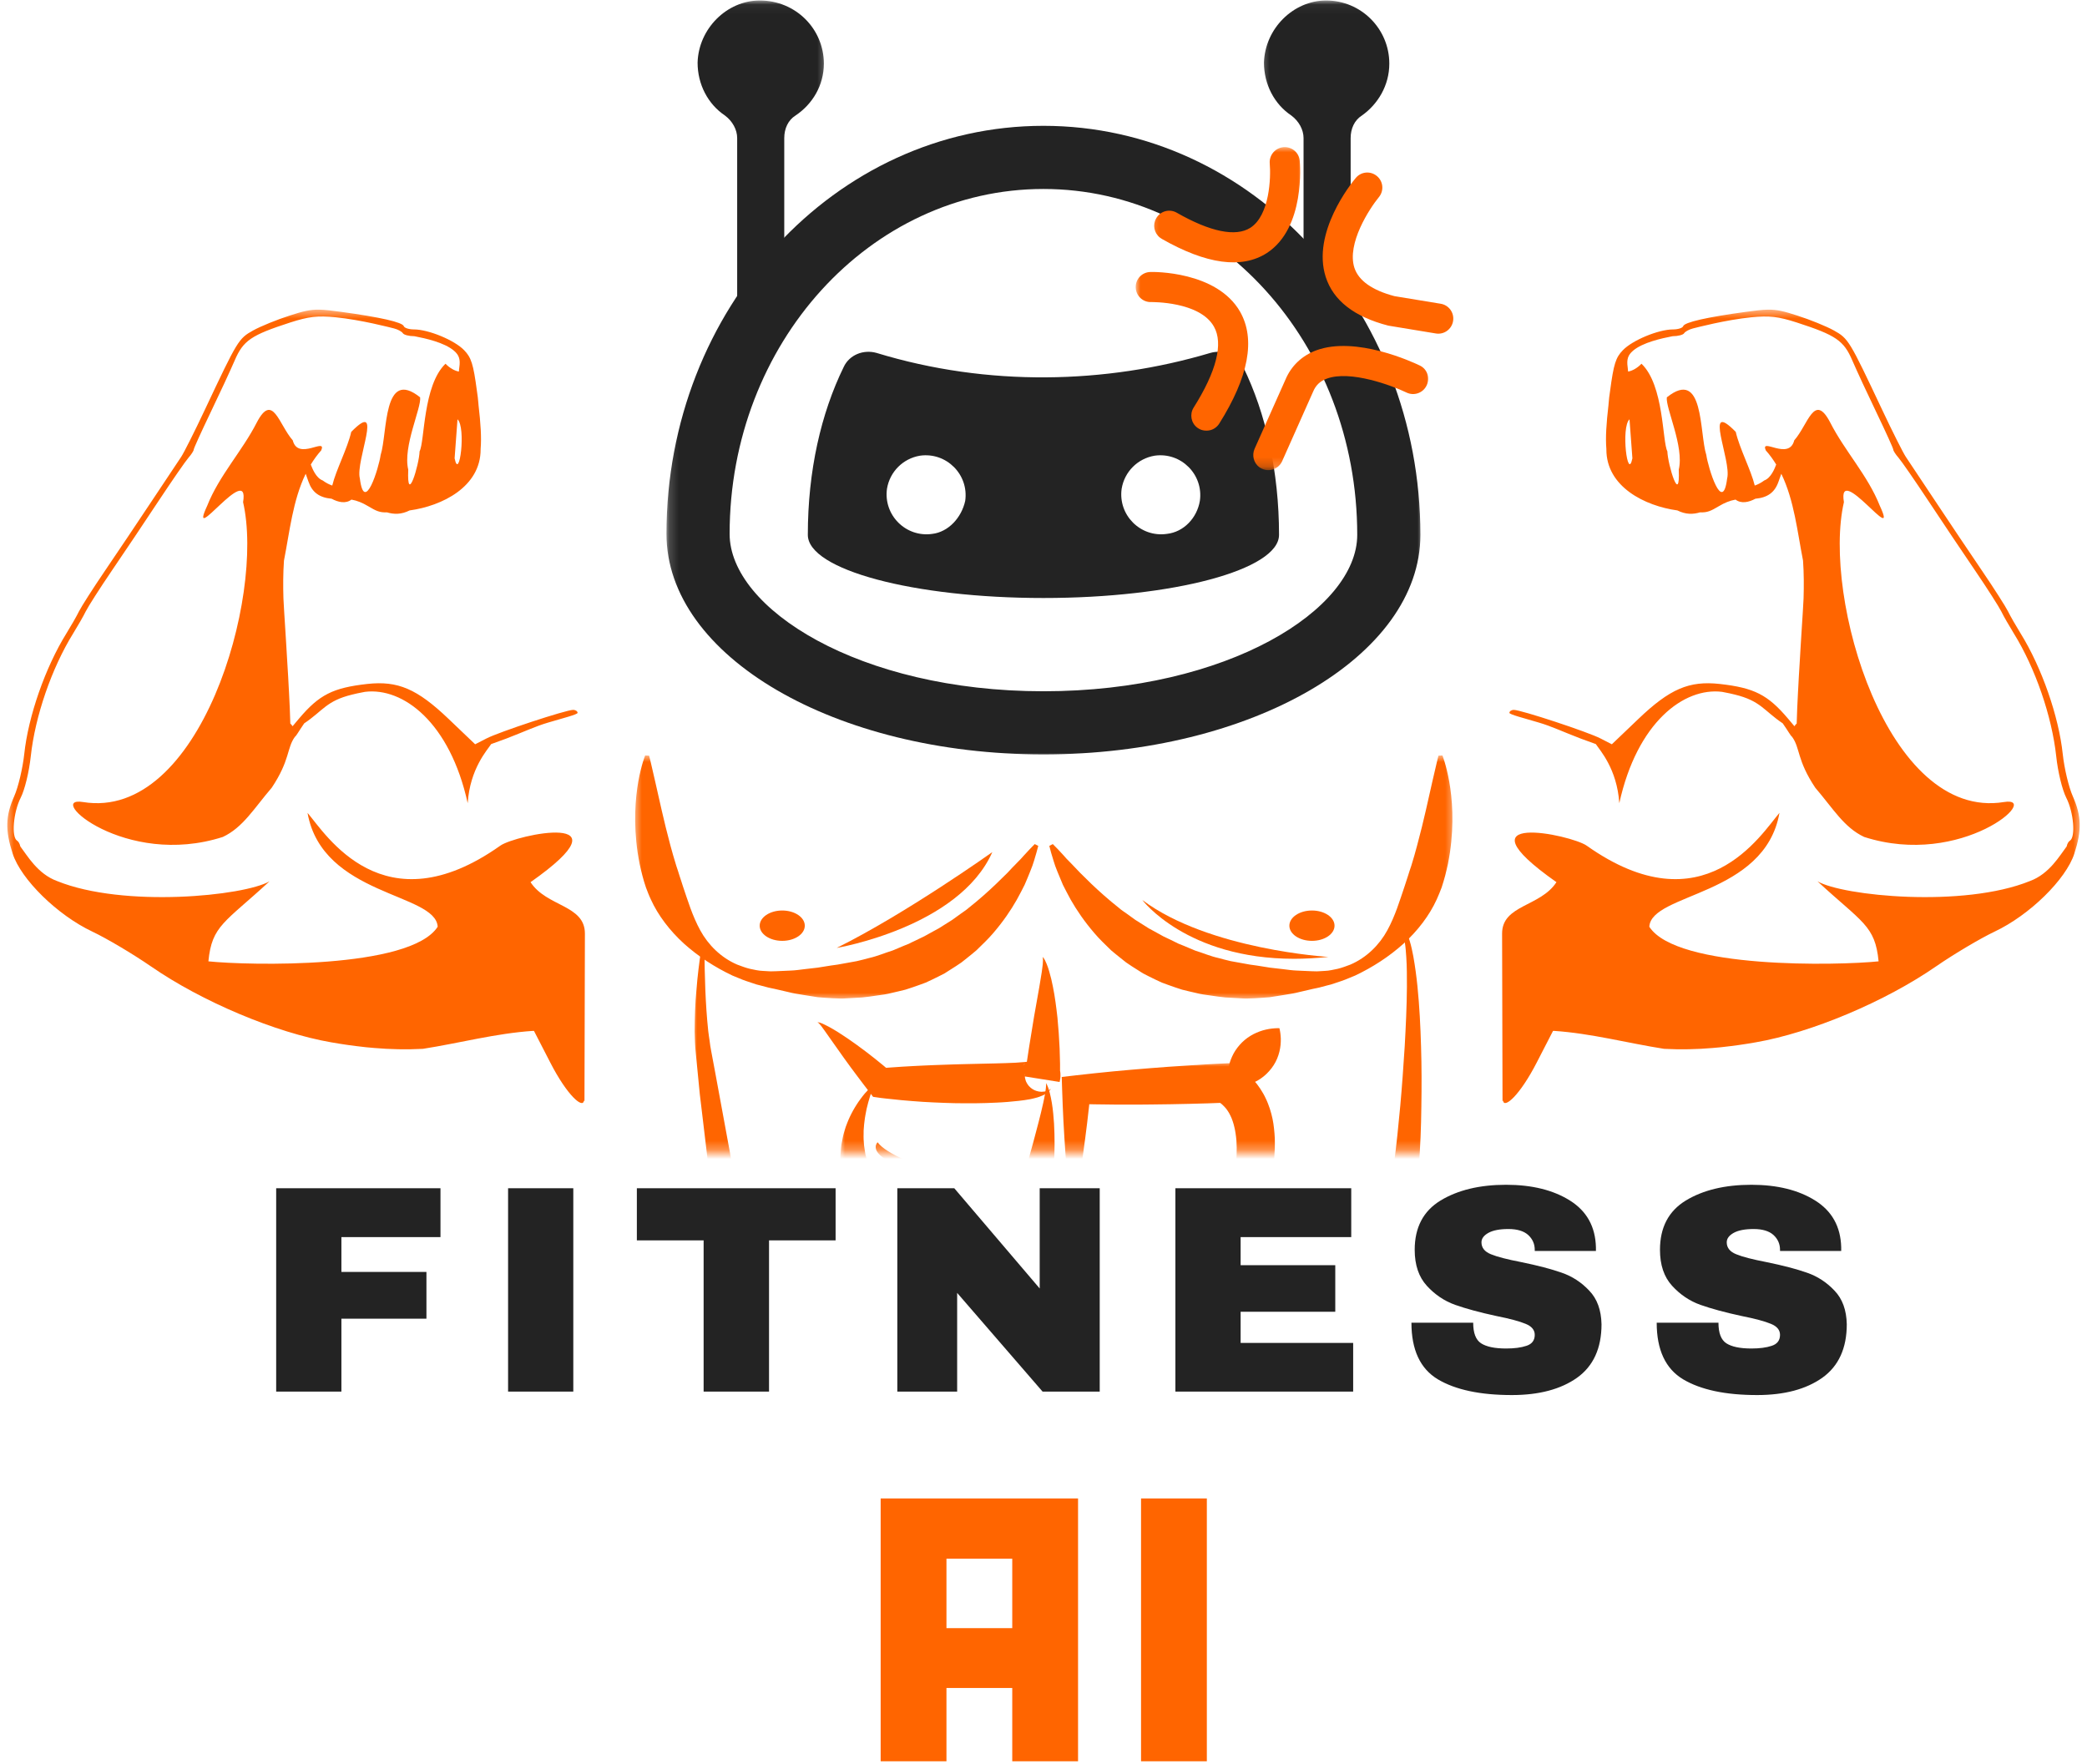<svg width="226" height="191" viewBox="0 0 226 191" fill="none" xmlns="http://www.w3.org/2000/svg">
<mask id="mask0_84_972" style="mask-type:luminance" maskUnits="userSpaceOnUse" x="161" y="33" width="65" height="88">
<path d="M161.667 33.5H225.417V120.333H161.667V33.5Z" fill="white"/>
</mask>
<g mask="url(#mask0_84_972)">
<path d="M191.432 33.531C190.828 33.542 190.12 33.625 189.089 33.766C184.828 34.344 182.417 34.896 182.271 35.318C182.208 35.516 181.708 35.672 181.172 35.672C179.599 35.672 176.771 36.839 175.734 37.927C174.974 38.714 174.745 39.386 174.354 42.339C174.281 42.786 174.229 43.245 174.193 43.708C174.187 43.755 174.182 43.807 174.182 43.854C173.948 45.865 173.849 47.401 173.953 48.604C173.948 48.62 173.953 48.636 173.953 48.651C173.937 52.714 178.13 54.792 181.641 55.271C182.552 55.729 183.349 55.703 184.099 55.479C184.875 55.516 185.271 55.328 186.135 54.812C186.74 54.448 187.323 54.208 187.943 54.099C188.563 54.573 189.385 54.386 190.089 54.005C191.427 53.88 192.193 53.312 192.594 52.156L192.896 51.302C194.297 54.188 194.635 57.594 195.25 60.708C195.344 62.073 195.349 63.432 195.307 64.802C195.266 65.682 195.198 66.703 195.115 68.005C195.031 69.24 194.969 70.427 194.896 71.615C194.859 72.193 194.823 72.797 194.792 73.318C194.766 73.75 194.74 74.182 194.724 74.615C194.719 74.703 194.714 74.792 194.708 74.88C194.677 75.51 194.63 76.37 194.62 76.688L194.563 78.354C194.49 78.406 194.406 78.495 194.318 78.641L193.62 77.812C191.432 75.229 189.958 74.479 186.229 74.062C182.917 73.698 180.828 74.589 177.411 77.859L174.547 80.594L173.318 79.964C171.964 79.26 164.708 76.87 163.937 76.87C163.667 76.87 163.453 77.021 163.453 77.193C163.453 77.365 165.062 77.776 166.63 78.24C168.031 78.651 169.193 79.219 171.193 79.984C171.99 80.276 172.359 80.401 172.812 80.573C173.224 81.214 175.104 83.224 175.354 86.974C177.276 78.219 182.354 74.406 186.479 74.917C187.417 75.099 187.302 75.078 187.87 75.214C190.672 75.896 191.005 76.958 193.052 78.328C193.688 79.24 193.885 79.651 194.068 79.792C194.953 81.01 194.573 82.297 196.573 85.297C198.516 87.562 199.682 89.599 201.87 90.63C212.464 94.031 221.203 86.162 217.01 86.849C204.359 88.912 197.307 64.656 199.677 54.375C198.917 49.87 205.75 59.479 203.563 54.766C202.271 51.495 199.76 48.833 198.193 45.75C196.464 42.438 195.802 45.99 194.297 47.682C193.734 49.932 190.589 47.302 191.214 48.766C191.646 49.25 192.016 49.766 192.344 50.302C192.172 50.75 191.781 51.755 191.052 52.026C190.682 52.302 190.344 52.464 190.021 52.578C189.615 50.901 188.375 48.568 187.964 46.766C184.37 43.104 187.542 49.906 187.031 51.812C186.536 55.781 184.964 50.604 184.776 49.271C184.01 46.891 184.557 39.786 180.5 43.026C180.349 44.161 182.396 48.365 181.792 50.854C181.958 54.823 180.609 50.323 180.557 48.87C180 47.823 180.208 41.729 177.755 39.386C177.323 39.844 176.75 40.167 176.307 40.234C176.297 40.104 176.286 39.964 176.26 39.776C176.135 38.911 176.286 38.448 176.849 37.969C177.901 37.083 179.911 36.641 181.125 36.406C181.703 36.406 182.266 36.261 182.375 36.083C182.484 35.906 182.911 35.672 183.318 35.568C183.729 35.464 186.917 34.63 189.641 34.359C191.63 34.167 192.563 34.276 194.573 34.922C198.813 36.297 199.661 36.87 200.594 39.052C201.057 40.125 202.24 42.677 203.229 44.729C204.214 46.781 205.021 48.557 205.021 48.682C205.021 48.807 205.271 49.203 205.583 49.557C205.896 49.911 207.354 52.021 208.828 54.245C210.297 56.474 212.578 59.865 213.885 61.786C215.193 63.708 216.464 65.698 216.714 66.203C216.958 66.708 217.578 67.781 218.078 68.594C220.401 72.339 222.198 77.557 222.667 81.891C222.849 83.609 223.323 85.531 223.755 86.385C224.557 87.948 224.781 90.641 224.151 91.031C223.984 91.13 223.849 91.391 223.802 91.651C223.047 92.641 221.932 94.625 219.828 95.401C212.604 98.333 199.542 97.021 196.813 95.432C201.651 99.906 203.057 100.203 203.432 104.099C199.109 104.547 181.578 104.964 178.604 100.354C178.807 96.677 191.094 97.057 192.698 88.021C190.729 90.307 184.505 100.552 171.823 91.573C170.167 90.396 157.417 87.698 168.547 95.526C166.812 98.203 162.651 97.969 162.661 101.099L162.708 119.25L162.766 119.172C162.865 120.099 164.568 118.641 166.406 115.068L168.177 111.63H168.292C172.312 111.896 176.234 112.953 180.203 113.573C181.974 113.667 183.74 113.63 185.5 113.479C185.573 113.474 185.646 113.464 185.719 113.458C185.932 113.438 186.141 113.422 186.354 113.401C186.453 113.391 186.557 113.38 186.661 113.365C187.724 113.25 188.854 113.094 190.12 112.87C196.151 111.828 204.146 108.458 209.661 104.641C211.594 103.307 214.448 101.615 215.995 100.88C219.776 99.099 223.729 95.224 224.63 92.432C225.448 89.896 225.406 88.365 224.458 86.214C224.021 85.234 223.536 83.182 223.375 81.662C222.943 77.568 221.094 72.271 218.813 68.594C218.313 67.787 217.693 66.708 217.448 66.203C217.198 65.698 215.927 63.708 214.62 61.786C213.313 59.865 211.036 56.474 209.563 54.25C208.083 52.021 206.651 49.87 206.375 49.464C206.104 49.062 204.932 46.745 203.792 44.318C200.266 36.844 200.161 36.661 198.594 35.786C197.792 35.339 196 34.609 194.615 34.167C193.177 33.703 192.448 33.516 191.432 33.531ZM176.458 45.406L176.771 49.63C176.25 52.188 175.516 46.24 176.458 45.406Z" fill="#FF6500"/>
</g>
<mask id="mask1_84_972" style="mask-type:luminance" maskUnits="userSpaceOnUse" x="0" y="33" width="65" height="88">
<path d="M0.583 33.5H64.333V120.333H0.583V33.5Z" fill="white"/>
</mask>
<g mask="url(#mask1_84_972)">
<path d="M34.562 33.531C35.172 33.542 35.88 33.625 36.911 33.766C41.172 34.344 43.583 34.896 43.724 35.318C43.792 35.516 44.292 35.672 44.828 35.672C46.401 35.672 49.229 36.839 50.266 37.927C51.026 38.714 51.255 39.386 51.646 42.339C51.719 42.786 51.771 43.245 51.807 43.708C51.812 43.755 51.818 43.807 51.818 43.854C52.052 45.865 52.151 47.401 52.047 48.604C52.052 48.62 52.047 48.636 52.047 48.651C52.062 52.714 47.87 54.792 44.359 55.271C43.448 55.729 42.651 55.703 41.901 55.479C41.125 55.516 40.729 55.328 39.865 54.812C39.26 54.448 38.677 54.208 38.057 54.099C37.438 54.573 36.615 54.386 35.911 54.005C34.573 53.88 33.807 53.312 33.406 52.156L33.104 51.302C31.703 54.188 31.365 57.594 30.75 60.708C30.656 62.073 30.651 63.432 30.693 64.802C30.734 65.682 30.802 66.703 30.885 68.005C30.969 69.24 31.031 70.427 31.104 71.615C31.141 72.193 31.177 72.797 31.208 73.318C31.234 73.75 31.26 74.182 31.276 74.615C31.281 74.703 31.287 74.792 31.292 74.88C31.323 75.51 31.37 76.37 31.38 76.688L31.438 78.354C31.51 78.406 31.594 78.495 31.682 78.641L32.38 77.812C34.568 75.229 36.042 74.479 39.771 74.062C43.083 73.698 45.167 74.589 48.589 77.859L51.453 80.594L52.682 79.964C54.036 79.26 61.292 76.87 62.062 76.87C62.328 76.87 62.547 77.021 62.547 77.193C62.547 77.365 60.938 77.776 59.37 78.24C57.969 78.651 56.807 79.219 54.807 79.984C54.01 80.276 53.641 80.401 53.188 80.573C52.776 81.214 50.896 83.224 50.646 86.974C48.724 78.219 43.646 74.406 39.521 74.917C38.583 75.099 38.698 75.078 38.13 75.214C35.328 75.896 34.99 76.958 32.943 78.328C32.312 79.24 32.115 79.651 31.932 79.792C31.042 81.01 31.427 82.297 29.427 85.297C27.484 87.562 26.318 89.599 24.13 90.63C13.537 94.031 4.797 86.162 8.99 86.849C21.641 88.912 28.693 64.656 26.323 54.375C27.083 49.87 20.25 59.479 22.438 54.766C23.729 51.495 26.24 48.833 27.807 45.75C29.537 42.438 30.198 45.99 31.703 47.682C32.266 49.932 35.411 47.302 34.786 48.766C34.354 49.25 33.984 49.766 33.656 50.302C33.828 50.75 34.219 51.755 34.943 52.026C35.318 52.302 35.656 52.464 35.979 52.578C36.38 50.901 37.625 48.568 38.036 46.766C41.63 43.104 38.458 49.906 38.969 51.812C39.464 55.781 41.036 50.604 41.219 49.271C41.984 46.891 41.443 39.786 45.495 43.026C45.651 44.161 43.604 48.365 44.208 50.854C44.042 54.823 45.391 50.323 45.438 48.87C46 47.823 45.792 41.729 48.245 39.386C48.677 39.844 49.25 40.167 49.693 40.234C49.703 40.104 49.708 39.964 49.74 39.776C49.865 38.911 49.714 38.448 49.151 37.969C48.099 37.083 46.089 36.641 44.875 36.406C44.297 36.406 43.734 36.261 43.625 36.083C43.516 35.906 43.089 35.672 42.682 35.568C42.271 35.464 39.083 34.63 36.359 34.359C34.37 34.167 33.438 34.276 31.427 34.922C27.182 36.297 26.338 36.87 25.406 39.052C24.943 40.125 23.76 42.677 22.771 44.729C21.787 46.781 20.979 48.557 20.979 48.682C20.979 48.807 20.729 49.203 20.417 49.557C20.104 49.911 18.646 52.021 17.172 54.245C15.703 56.474 13.422 59.865 12.115 61.786C10.807 63.708 9.536 65.698 9.286 66.203C9.042 66.708 8.422 67.781 7.922 68.594C5.599 72.339 3.802 77.557 3.333 81.891C3.146 83.609 2.677 85.531 2.24 86.385C1.443 87.948 1.219 90.641 1.849 91.031C2.016 91.13 2.146 91.391 2.198 91.651C2.953 92.641 4.068 94.625 6.172 95.401C13.396 98.333 26.458 97.021 29.188 95.432C24.349 99.906 22.943 100.203 22.568 104.099C26.891 104.547 44.422 104.964 47.396 100.354C47.193 96.677 34.906 97.057 33.302 88.021C35.271 90.307 41.495 100.552 54.177 91.573C55.833 90.396 68.583 87.698 57.453 95.526C59.188 98.203 63.349 97.969 63.339 101.099L63.292 119.25L63.234 119.172C63.135 120.099 61.427 118.641 59.594 115.068L57.823 111.63H57.708C53.688 111.896 49.766 112.953 45.797 113.573C44.026 113.667 42.26 113.63 40.5 113.479C40.427 113.474 40.354 113.464 40.281 113.458C40.068 113.438 39.859 113.422 39.646 113.401C39.547 113.391 39.443 113.38 39.339 113.365C38.276 113.25 37.146 113.094 35.875 112.87C29.849 111.828 21.854 108.458 16.338 104.641C14.406 103.307 11.552 101.615 10 100.88C6.224 99.099 2.271 95.224 1.37 92.432C0.552 89.896 0.589 88.365 1.542 86.214C1.979 85.234 2.458 83.182 2.625 81.662C3.057 77.568 4.906 72.271 7.188 68.594C7.688 67.787 8.307 66.708 8.552 66.203C8.802 65.698 10.073 63.708 11.38 61.786C12.688 59.865 14.963 56.474 16.438 54.25C17.917 52.021 19.349 49.87 19.625 49.464C19.896 49.062 21.068 46.745 22.208 44.318C25.729 36.844 25.838 36.661 27.406 35.786C28.208 35.339 30 34.609 31.385 34.167C32.823 33.703 33.552 33.516 34.568 33.531H34.562ZM49.542 45.406L49.229 49.63C49.75 52.188 50.484 46.24 49.542 45.406Z" fill="#FF6500"/>
</g>
<mask id="mask2_84_972" style="mask-type:luminance" maskUnits="userSpaceOnUse" x="75" y="0" width="15" height="35">
<path d="M75 0.052H89.667V35H75V0.052Z" fill="white"/>
</mask>
<g mask="url(#mask2_84_972)">
<path d="M89.214 6.891C89.214 3.115 86.151 0.052 82.276 0.052C78.703 0.052 75.641 3.115 75.542 6.787C75.542 9.135 76.662 11.276 78.5 12.505C79.318 13.115 79.828 14.037 79.828 14.953V34.036H84.927V14.953C84.927 13.932 85.339 13.016 86.151 12.505C87.99 11.276 89.214 9.24 89.214 6.891Z" fill="#232323"/>
</g>
<mask id="mask3_84_972" style="mask-type:luminance" maskUnits="userSpaceOnUse" x="136" y="0" width="15" height="35">
<path d="M136.333 0.052H151V35H136.333V0.052Z" fill="white"/>
</mask>
<g mask="url(#mask3_84_972)">
<path d="M150.448 6.891C150.448 3.115 147.385 0.052 143.609 0.052C140.036 0.052 136.974 3.115 136.875 6.787C136.875 9.135 137.995 11.276 139.833 12.505C140.651 13.115 141.161 14.037 141.161 14.953V34.036H146.26V14.953C146.26 13.932 146.672 13.016 147.484 12.505C149.219 11.276 150.448 9.24 150.448 6.891Z" fill="#232323"/>
</g>
<path d="M131.057 38.219C119.729 41.589 106.974 41.896 94.932 38.219C93.5 37.812 91.969 38.422 91.359 39.75C88.912 44.75 87.479 50.974 87.479 57.917C87.479 61.693 98.912 64.755 112.995 64.755C127.078 64.755 138.505 61.693 138.505 57.917C138.505 51.078 137.078 44.75 134.63 39.75C134.016 38.422 132.484 37.812 131.057 38.219ZM100.953 57.812C98.094 58.224 95.646 55.771 96.052 52.917C96.359 51.078 97.787 49.651 99.625 49.344C102.479 48.938 104.932 51.385 104.521 54.24C104.115 56.078 102.688 57.609 100.953 57.812ZM126.359 57.812C123.505 58.224 121.057 55.771 121.464 52.917C121.771 51.078 123.198 49.651 125.036 49.344C127.891 48.938 130.344 51.385 129.932 54.24C129.625 56.078 128.198 57.609 126.359 57.812Z" fill="#232323"/>
<mask id="mask4_84_972" style="mask-type:luminance" maskUnits="userSpaceOnUse" x="72" y="12" width="83" height="71">
<path d="M72.172 12.333H154.172V82.052H72.172V12.333Z" fill="white"/>
</mask>
<g mask="url(#mask4_84_972)">
<path d="M112.995 13.625C90.438 13.625 72.172 33.422 72.172 57.812C72.172 71.078 90.438 81.693 112.995 81.693C135.547 81.693 153.813 71.078 153.813 57.917C153.813 33.422 135.547 13.625 112.995 13.625ZM112.995 74.854C92.99 74.854 79.01 65.875 79.01 57.812C79.01 37.198 94.213 20.463 112.995 20.463C131.771 20.463 146.974 37.198 146.974 57.917C146.974 65.979 132.995 74.854 112.995 74.854Z" fill="#232323"/>
</g>
<path d="M29.907 128.669H47.699V133.96H36.97V137.731H46.178V142.794H36.97V150.689H29.907V128.669Z" fill="#232323"/>
<path d="M55.02 150.689V128.669H62.082V150.689H55.02Z" fill="#232323"/>
<path d="M83.278 134.314V150.689H76.195V134.314H68.965V128.669H90.486V134.314H83.278Z" fill="#232323"/>
<path d="M112.9 150.689L103.65 140.002V150.689H97.171V128.669H103.338L112.588 139.523V128.669H119.088V150.689H112.9Z" fill="#232323"/>
<path d="M127.283 128.669H146.325V133.96H134.346V137.002H144.596V142.044H134.346V145.419H146.533V150.689H127.283V128.669Z" fill="#232323"/>
<path d="M163.093 128.294C165.895 128.294 168.203 128.866 170.01 130.002C171.828 131.143 172.765 132.83 172.822 135.064V135.46H166.197V135.335C166.197 134.7 165.958 134.163 165.489 133.731C165.015 133.304 164.302 133.085 163.343 133.085C162.395 133.085 161.677 133.226 161.177 133.502C160.677 133.783 160.427 134.122 160.427 134.523C160.427 135.106 160.765 135.538 161.447 135.814C162.125 136.096 163.224 136.377 164.739 136.669C166.515 137.033 167.974 137.413 169.114 137.814C170.25 138.205 171.244 138.851 172.093 139.752C172.953 140.643 173.395 141.856 173.427 143.398C173.427 145.997 172.541 147.929 170.781 149.189C169.015 150.439 166.661 151.064 163.718 151.064C160.286 151.064 157.614 150.497 155.697 149.356C153.791 148.205 152.843 146.163 152.843 143.231H159.531C159.531 144.346 159.812 145.085 160.385 145.46C160.968 145.835 161.869 146.023 163.093 146.023C163.979 146.023 164.718 145.929 165.302 145.731C165.895 145.538 166.197 145.143 166.197 144.544C166.197 144.018 165.869 143.622 165.218 143.356C164.562 143.08 163.5 142.794 162.031 142.502C160.239 142.116 158.75 141.71 157.572 141.294C156.406 140.877 155.385 140.189 154.51 139.231C153.635 138.273 153.197 136.976 153.197 135.335C153.197 132.919 154.125 131.143 155.989 130.002C157.864 128.866 160.229 128.294 163.093 128.294Z" fill="#232323"/>
<path d="M189.653 128.294C192.455 128.294 194.763 128.866 196.57 130.002C198.388 131.143 199.325 132.83 199.383 135.064V135.46H192.758V135.335C192.758 134.7 192.518 134.163 192.049 133.731C191.575 133.304 190.862 133.085 189.903 133.085C188.955 133.085 188.237 133.226 187.737 133.502C187.237 133.783 186.987 134.122 186.987 134.523C186.987 135.106 187.325 135.538 188.008 135.814C188.685 136.096 189.784 136.377 191.299 136.669C193.075 137.033 194.534 137.413 195.674 137.814C196.81 138.205 197.804 138.851 198.653 139.752C199.513 140.643 199.955 141.856 199.987 143.398C199.987 145.997 199.101 147.929 197.341 149.189C195.575 150.439 193.221 151.064 190.278 151.064C186.846 151.064 184.174 150.497 182.258 149.356C180.351 148.205 179.403 146.163 179.403 143.231H186.091C186.091 144.346 186.372 145.085 186.945 145.46C187.528 145.835 188.429 146.023 189.653 146.023C190.539 146.023 191.278 145.929 191.862 145.731C192.455 145.538 192.758 145.143 192.758 144.544C192.758 144.018 192.429 143.622 191.778 143.356C191.122 143.08 190.06 142.794 188.591 142.502C186.799 142.116 185.31 141.71 184.133 141.294C182.966 140.877 181.945 140.189 181.07 139.231C180.195 138.273 179.758 136.976 179.758 135.335C179.758 132.919 180.685 131.143 182.549 130.002C184.424 128.866 186.789 128.294 189.653 128.294Z" fill="#232323"/>
<path d="M116.741 190.72V162.262H95.366V190.72H102.491V182.783H109.616V190.72H116.741ZM109.616 176.304H102.491V168.783H109.616V176.304Z" fill="#FF6500"/>
<path d="M130.688 190.72V162.262H123.563V190.72H130.688Z" fill="#FF6500"/>
<mask id="mask5_84_972" style="mask-type:luminance" maskUnits="userSpaceOnUse" x="124" y="15" width="18" height="15">
<path d="M124.333 15.792H141.667V29.667H124.333V15.792Z" fill="white"/>
</mask>
<g mask="url(#mask5_84_972)">
<path d="M125.615 25.734C124.979 25.245 124.792 24.354 125.203 23.641C125.646 22.854 126.641 22.583 127.427 23.031C131.068 25.115 133.828 25.672 135.406 24.662C137.505 23.307 137.63 19.188 137.5 17.708C137.422 16.812 138.078 16.021 138.979 15.938C139.88 15.859 140.677 16.521 140.745 17.406C140.776 17.708 141.375 24.693 137.177 27.406C134.469 29.141 130.646 28.625 125.807 25.865C125.74 25.823 125.672 25.781 125.615 25.734Z" fill="#FF6500"/>
</g>
<mask id="mask6_84_972" style="mask-type:luminance" maskUnits="userSpaceOnUse" x="122" y="28" width="15" height="19">
<path d="M122.953 28.333H136.333V47H122.953V28.333Z" fill="white"/>
</mask>
<g mask="url(#mask6_84_972)">
<path d="M129.635 46.297C128.974 45.786 128.812 44.854 129.255 44.141C131.729 40.224 132.495 37.198 131.458 35.37C129.917 32.625 124.719 32.714 124.656 32.708C123.755 32.745 123.005 32.016 122.984 31.12C122.964 30.219 123.667 29.474 124.568 29.453C124.865 29.432 131.766 29.349 134.286 33.75C135.984 36.74 135.214 40.812 132.021 45.885C131.531 46.641 130.526 46.87 129.766 46.385C129.719 46.359 129.672 46.328 129.635 46.297Z" fill="#FF6500"/>
</g>
<path d="M145.865 33.219C144.734 32.339 143.974 31.266 143.563 29.995C142.026 25.213 146.313 19.865 146.813 19.271C147.37 18.594 148.365 18.484 149.063 19.031C149.073 19.036 149.083 19.047 149.104 19.062C149.797 19.635 149.891 20.656 149.318 21.349C148.297 22.594 145.823 26.375 146.667 29C147.125 30.396 148.599 31.432 151.005 32.068L156.01 32.891C156.906 33.036 157.5 33.88 157.354 34.766C157.208 35.656 156.37 36.26 155.484 36.109L150.333 35.26C148.479 34.781 146.984 34.094 145.865 33.219Z" fill="#FF6500"/>
<mask id="mask7_84_972" style="mask-type:luminance" maskUnits="userSpaceOnUse" x="135" y="36" width="20" height="15">
<path d="M135 36.333H155V50.792H135V36.333Z" fill="white"/>
</mask>
<g mask="url(#mask7_84_972)">
<path d="M136.339 50.568C135.766 50.12 135.552 49.313 135.854 48.609L139.203 41.104C139.823 39.625 140.979 38.526 142.505 37.948C146.823 36.333 153.042 39.24 153.734 39.573C154.563 39.953 154.88 40.938 154.484 41.745C154.099 42.557 153.12 42.901 152.307 42.505C150.771 41.766 146.203 40.042 143.651 41.011C142.953 41.271 142.484 41.719 142.198 42.406L138.839 49.948C138.464 50.766 137.5 51.136 136.682 50.766C136.557 50.714 136.443 50.646 136.339 50.568Z" fill="#FF6500"/>
</g>
<mask id="mask8_84_972" style="mask-type:luminance" maskUnits="userSpaceOnUse" x="68" y="81" width="46" height="28">
<path d="M68.583 81.708H113.667V108.333H68.583V81.708Z" fill="white"/>
</mask>
<g mask="url(#mask8_84_972)">
<path d="M70.292 81.828C70.292 81.828 70.354 82.083 70.474 82.562C70.583 83.031 70.74 83.724 70.943 84.599C71.349 86.339 71.854 88.792 72.609 91.594C72.797 92.297 73.01 93.016 73.234 93.75C73.354 94.12 73.484 94.484 73.594 94.865C73.724 95.234 73.838 95.62 73.963 96C74.484 97.521 74.969 99.167 75.833 100.745C76.688 102.313 78.073 103.703 79.833 104.453C80.281 104.62 80.724 104.792 81.193 104.906C81.661 104.995 82.125 105.125 82.609 105.135L83.333 105.177C83.38 105.182 83.474 105.188 83.484 105.182L84.062 105.167L85.604 105.099C86.13 105.083 86.615 105.005 87.099 104.948L88.547 104.781C89.026 104.698 89.51 104.62 89.984 104.552C90.463 104.49 90.932 104.427 91.396 104.328C91.859 104.245 92.318 104.161 92.776 104.078C93.234 103.984 93.672 103.849 94.115 103.74C95.005 103.542 95.823 103.182 96.656 102.927C97.057 102.771 97.448 102.583 97.844 102.427C98.036 102.349 98.234 102.271 98.427 102.193C98.615 102.099 98.797 102 98.99 101.917C99.359 101.734 99.729 101.563 100.094 101.385C100.448 101.193 100.797 100.995 101.141 100.807C101.318 100.708 101.49 100.62 101.661 100.526C101.828 100.422 101.99 100.318 102.156 100.214C102.479 100.005 102.802 99.797 103.125 99.604C103.432 99.385 103.734 99.167 104.026 98.953C104.323 98.734 104.635 98.547 104.901 98.307C106.016 97.427 107.01 96.537 107.875 95.708C108.312 95.287 108.714 94.885 109.089 94.521C109.448 94.135 109.781 93.781 110.099 93.464C110.255 93.307 110.406 93.151 110.542 93.01C110.672 92.859 110.797 92.724 110.917 92.594C111.156 92.333 111.359 92.12 111.526 91.938C111.865 91.589 112.052 91.401 112.052 91.401L112.432 91.599C112.432 91.599 112.37 91.859 112.234 92.333C112.167 92.573 112.078 92.87 111.974 93.214C111.875 93.562 111.729 93.948 111.552 94.38C111.385 94.812 111.182 95.287 110.958 95.807C110.714 96.312 110.422 96.849 110.109 97.427C109.464 98.568 108.62 99.807 107.542 101.057C107.005 101.688 106.375 102.281 105.729 102.911C105.391 103.203 105.031 103.49 104.667 103.781C104.484 103.927 104.302 104.073 104.115 104.219C103.922 104.359 103.719 104.49 103.516 104.62C103.109 104.88 102.698 105.141 102.281 105.406C101.844 105.641 101.391 105.854 100.937 106.078C100.708 106.193 100.474 106.297 100.245 106.401C100.005 106.49 99.76 106.578 99.521 106.667C99.036 106.844 98.542 107.01 98.042 107.167C97.536 107.297 97.026 107.411 96.51 107.531C95.995 107.667 95.474 107.734 94.948 107.802C94.422 107.875 93.896 107.964 93.365 108.01C92.833 108.042 92.302 108.068 91.766 108.099C91.229 108.146 90.698 108.12 90.161 108.094C89.63 108.063 89.094 108.031 88.562 107.984C88.026 107.901 87.495 107.818 86.953 107.729C86.422 107.641 85.885 107.563 85.396 107.432L83.891 107.083L83.516 107.005L83.328 106.964C83.208 106.948 83.182 106.927 83.104 106.911L82.318 106.703C82.057 106.641 81.797 106.578 81.547 106.479L80.786 106.224C80.281 106.057 79.802 105.823 79.307 105.635C77.401 104.729 75.63 103.583 74.068 102.182C72.531 100.781 71.26 99.12 70.479 97.391C70.271 96.964 70.115 96.526 69.948 96.099C69.802 95.667 69.672 95.234 69.562 94.807C69.458 94.38 69.344 93.964 69.266 93.547C69.193 93.135 69.109 92.729 69.052 92.328C68.583 89.13 68.802 86.464 69.12 84.635C69.448 82.807 69.865 81.802 69.865 81.802L70.292 81.828Z" fill="#FF6500"/>
</g>
<mask id="mask9_84_972" style="mask-type:luminance" maskUnits="userSpaceOnUse" x="112" y="81" width="46" height="28">
<path d="M112.333 81.708H157.583V108.333H112.333V81.708Z" fill="white"/>
</mask>
<g mask="url(#mask9_84_972)">
<path d="M156.198 81.802C156.198 81.802 156.609 82.807 156.937 84.635C157.26 86.464 157.479 89.13 157.01 92.328C156.953 92.729 156.87 93.135 156.797 93.547C156.714 93.964 156.599 94.38 156.5 94.807C156.385 95.234 156.255 95.667 156.115 96.099C155.943 96.526 155.786 96.964 155.583 97.391C154.797 99.12 153.531 100.781 151.99 102.182C150.432 103.583 148.661 104.729 146.755 105.635C146.26 105.823 145.781 106.057 145.276 106.224L144.516 106.479C144.26 106.578 144.005 106.641 143.74 106.703L142.958 106.911C142.88 106.927 142.849 106.948 142.734 106.964L142.547 107.005L142.167 107.083L140.667 107.432C140.172 107.563 139.641 107.641 139.104 107.729C138.568 107.818 138.036 107.901 137.5 107.984C136.964 108.031 136.432 108.063 135.901 108.094C135.365 108.12 134.828 108.146 134.297 108.099C133.76 108.068 133.229 108.042 132.698 108.01C132.167 107.964 131.641 107.875 131.115 107.802C130.589 107.734 130.062 107.667 129.552 107.531C129.036 107.411 128.521 107.297 128.016 107.167C127.521 107.01 127.026 106.844 126.542 106.667C126.297 106.578 126.057 106.49 125.818 106.401C125.583 106.297 125.354 106.193 125.125 106.078C124.672 105.854 124.219 105.641 123.781 105.406C123.365 105.141 122.953 104.88 122.542 104.62C122.339 104.49 122.141 104.359 121.948 104.219C121.76 104.073 121.578 103.927 121.396 103.781C121.031 103.49 120.672 103.203 120.328 102.911C119.687 102.281 119.052 101.688 118.521 101.057C117.443 99.807 116.599 98.568 115.948 97.427C115.635 96.849 115.349 96.312 115.099 95.807C114.875 95.287 114.677 94.812 114.505 94.38C114.328 93.948 114.187 93.562 114.089 93.214C113.984 92.87 113.896 92.573 113.823 92.333C113.693 91.859 113.63 91.599 113.63 91.599L114.005 91.401C114.005 91.401 114.198 91.589 114.536 91.938C114.703 92.12 114.906 92.333 115.146 92.594C115.266 92.724 115.391 92.859 115.516 93.01C115.656 93.151 115.802 93.307 115.964 93.464C116.276 93.781 116.609 94.135 116.974 94.521C117.344 94.885 117.75 95.287 118.182 95.708C119.052 96.537 120.047 97.427 121.161 98.307C121.427 98.547 121.734 98.734 122.036 98.953C122.328 99.167 122.63 99.385 122.937 99.604C123.26 99.797 123.583 100.005 123.906 100.214C124.068 100.318 124.234 100.422 124.396 100.526C124.568 100.62 124.745 100.708 124.917 100.807C125.26 100.995 125.609 101.193 125.964 101.385C126.333 101.563 126.703 101.734 127.073 101.917C127.26 102 127.448 102.099 127.63 102.193C127.828 102.271 128.021 102.349 128.219 102.427C128.615 102.583 129 102.771 129.406 102.927C130.234 103.182 131.057 103.542 131.948 103.74C132.391 103.849 132.828 103.984 133.281 104.078C133.74 104.161 134.203 104.245 134.667 104.328C135.125 104.427 135.599 104.49 136.078 104.552C136.552 104.62 137.031 104.698 137.516 104.781L138.964 104.948C139.448 105.005 139.932 105.083 140.458 105.099L142 105.167L142.385 105.177L142.573 105.182C142.583 105.188 142.682 105.182 142.729 105.177L143.448 105.135C143.937 105.125 144.396 104.995 144.87 104.906C145.339 104.792 145.781 104.62 146.229 104.453C147.984 103.703 149.375 102.313 150.229 100.745C151.094 99.167 151.573 97.521 152.094 96C152.219 95.62 152.339 95.234 152.464 94.865C152.578 94.484 152.703 94.12 152.828 93.75C153.052 93.016 153.266 92.297 153.448 91.594C154.208 88.792 154.714 86.339 155.115 84.599C155.323 83.724 155.479 83.031 155.589 82.562C155.708 82.083 155.771 81.828 155.771 81.828L156.198 81.802Z" fill="#FF6500"/>
</g>
<mask id="mask10_84_972" style="mask-type:luminance" maskUnits="userSpaceOnUse" x="75" y="100" width="80" height="25">
<path d="M75 100.333H155V124.708H75V100.333Z" fill="white"/>
</mask>
<g mask="url(#mask10_84_972)">
<path d="M76.281 102.74C76.307 105.724 76.385 108.708 76.693 111.63C76.734 111.995 76.792 112.349 76.844 112.708C76.891 113.078 76.932 113.412 77.01 113.787L77.422 115.99L78.234 120.391L79.042 124.787L79.797 129.203C80.042 130.682 80.328 132.13 80.521 133.651C80.74 135.156 80.958 136.688 81.12 138.099L82.344 146.927C82.536 148.401 82.729 149.875 82.943 151.333C83.052 152.047 83.146 152.823 83.271 153.443L83.281 153.505V153.531L83.276 153.5C83.266 153.458 83.24 153.417 83.208 153.385L83.156 153.339C83.146 153.333 83.099 153.276 83.13 153.313L83.156 153.344L83.224 153.432L83.557 153.828L84.281 154.688C86.193 157 88.062 159.359 89.854 161.766C90.755 162.969 91.641 164.188 92.495 165.427C93.354 166.662 94.198 167.912 94.974 169.208C95.75 170.51 96.495 171.839 97.026 173.313C97.088 173.5 97.156 173.688 97.208 173.875L97.338 174.427C97.359 174.516 97.38 174.62 97.406 174.688C97.438 174.74 97.453 174.792 97.479 174.844L97.594 175.031L97.734 175.208C98.156 175.667 98.776 176.021 99.417 176.302C100.719 176.865 102.161 177.198 103.609 177.417C105.057 177.635 106.526 177.776 108 177.823C110.948 177.932 113.906 177.781 116.828 177.438C119.745 177.089 122.646 176.542 125.375 175.677C126.729 175.245 128.052 174.714 129.151 174.026C129.703 173.688 130.177 173.297 130.495 172.901C130.714 172.641 131.099 171.823 131.422 171.203C132.771 168.563 134.115 165.859 135.635 163.219C137.161 160.578 138.854 157.979 140.995 155.62C142.062 154.443 143.26 153.328 144.651 152.401C146.021 151.453 147.62 150.714 149.339 150.339L147.932 151.943C148.104 149.781 148.312 147.625 148.521 145.469C148.734 143.318 148.948 141.162 149.198 139.005L149.573 135.776C149.708 134.693 149.807 133.63 149.964 132.537L150.443 129.266L150.687 127.635L150.823 126.875L150.937 126.115C151.229 124.026 151.432 121.88 151.635 119.74C151.828 117.599 151.979 115.453 152.115 113.302C152.234 111.156 152.339 109.005 152.354 106.859C152.354 105.787 152.359 104.714 152.286 103.646C152.25 103.115 152.214 102.583 152.13 102.057C152.047 101.542 151.953 101.01 151.714 100.578L151.99 100.385C152.344 100.87 152.505 101.412 152.672 101.938C152.833 102.474 152.943 103.01 153.047 103.552C153.24 104.63 153.385 105.719 153.495 106.802C153.714 108.979 153.823 111.156 153.885 113.328C153.953 115.505 153.953 117.682 153.917 119.859C153.891 122.042 153.812 124.208 153.63 126.422L153.552 127.271L153.448 128.12L153.307 129.708L152.995 132.875C152.891 133.927 152.828 135.021 152.745 136.089L152.5 139.318L151.49 152.234L151.385 153.552L150.083 153.833C147.682 154.354 145.453 155.979 143.536 157.995C141.604 160.005 139.969 162.412 138.427 164.88C136.885 167.365 135.495 169.974 134.042 172.604L133.479 173.589C133.333 173.854 133.021 174.391 132.698 174.755C132.042 175.49 131.302 176.011 130.568 176.427C129.089 177.245 127.578 177.719 126.068 178.115C123.042 178.859 120.01 179.172 116.979 179.318C113.953 179.448 110.927 179.385 107.917 179.12C106.411 178.979 104.906 178.807 103.417 178.521C101.927 178.219 100.432 177.88 99 177.245C98.286 176.917 97.573 176.521 96.984 175.87L96.781 175.609L96.599 175.318C96.542 175.208 96.49 175.083 96.443 174.964C96.411 174.859 96.391 174.781 96.365 174.688L96.234 174.146C96.188 173.984 96.125 173.818 96.068 173.651C95.828 172.984 95.516 172.328 95.161 171.693C94.807 171.052 94.427 170.422 94.016 169.818C93.198 168.589 92.323 167.396 91.401 166.234C90.479 165.083 89.521 163.948 88.542 162.833C86.573 160.609 84.531 158.453 82.458 156.323L81.682 155.521L81.266 155.083L81.151 154.964L81.13 154.938C81.146 154.958 81.083 154.88 81.068 154.854C81.031 154.797 81 154.74 80.969 154.677C80.906 154.557 80.854 154.427 80.807 154.297L80.776 154.203L80.766 154.162L80.745 154.083C80.521 153.245 80.385 152.552 80.234 151.797C79.948 150.313 79.693 148.839 79.438 147.359C78.958 144.401 78.547 141.443 78.213 138.448C78.062 136.891 77.885 135.464 77.703 134.01L77.146 129.594L76.578 125.156L76.047 120.698L75.781 118.474L75.344 114.016C75.26 113.255 75.245 112.479 75.224 111.719C75.234 110.193 75.271 108.688 75.417 107.188C75.536 105.688 75.719 104.198 75.948 102.714L76.281 102.74Z" fill="#FF6500"/>
</g>
<path d="M88.531 110.745C88.552 110.688 88.641 110.703 88.682 110.714C88.74 110.724 88.792 110.74 88.844 110.755C88.943 110.787 89.037 110.833 89.135 110.875C89.328 110.964 89.51 111.057 89.693 111.151C90.062 111.349 90.417 111.557 90.766 111.776C91.458 112.214 92.13 112.677 92.787 113.151C93.448 113.63 94.094 114.12 94.724 114.62C95.359 115.125 95.974 115.635 96.588 116.167L95.463 115.662C95.833 115.63 96.208 115.609 96.588 115.583L97.713 115.505C98.463 115.469 99.213 115.412 99.963 115.385C100.714 115.359 101.464 115.313 102.208 115.297C102.958 115.281 103.703 115.234 104.448 115.229L106.677 115.177C107.417 115.167 108.151 115.141 108.875 115.12C109.594 115.104 110.323 115.063 110.932 115.005L111.276 114.969C111.286 114.969 111.339 114.958 111.313 114.969L111.25 115L111.24 115.01L111.229 115.016L111.172 115.047C111.089 115.089 111.01 115.141 110.943 115.203C110.906 115.234 110.875 115.266 110.844 115.297L110.797 115.349L110.776 115.375L110.813 115.339L110.865 115.292L110.969 115.193L111.188 114.99C111.255 114.927 111.375 114.839 111.469 114.771C111.505 114.745 111.599 114.688 111.693 114.635L111.833 114.557L111.901 114.526L112.042 114.469C112.141 114.432 112.245 114.406 112.349 114.38L112.505 114.349C112.568 114.344 112.703 114.333 112.802 114.333C113.016 114.333 113.234 114.37 113.432 114.432C113.677 114.516 113.938 114.662 114.141 114.839C114.193 114.885 114.24 114.932 114.286 114.979L114.375 115.083C114.438 115.162 114.49 115.24 114.542 115.323C114.594 115.406 114.635 115.49 114.672 115.578C114.703 115.646 114.714 115.682 114.734 115.74C114.766 115.839 114.792 115.948 114.813 116.052C114.823 116.12 114.828 116.182 114.833 116.245C114.854 116.745 114.807 116.854 114.745 117.162L110.979 116.563L111.203 114.953L111.448 113.339C111.615 112.26 111.792 111.182 111.974 110.109L112.547 106.875C112.635 106.333 112.729 105.797 112.813 105.255C112.849 104.984 112.891 104.714 112.917 104.443C112.938 104.167 112.964 103.896 112.911 103.62C113.115 103.833 113.224 104.109 113.339 104.375C113.448 104.641 113.542 104.917 113.62 105.193C113.786 105.745 113.911 106.297 114.021 106.854C114.135 107.406 114.224 107.964 114.302 108.521C114.385 109.078 114.443 109.635 114.51 110.188C114.62 111.302 114.693 112.412 114.745 113.521L114.792 115.188V116.854L111.026 116.255C111 116.375 110.979 116.297 110.984 116.609C110.99 116.651 110.995 116.688 111 116.734C111.016 116.818 111.036 116.901 111.063 116.979C111.078 117.026 111.089 117.047 111.109 117.109C111.141 117.182 111.177 117.26 111.224 117.333C111.266 117.406 111.318 117.474 111.37 117.542L111.453 117.63C111.49 117.672 111.536 117.719 111.583 117.76C111.766 117.927 112.005 118.057 112.229 118.13C112.401 118.188 112.599 118.224 112.792 118.224C112.88 118.224 113 118.214 113.052 118.203C113.094 118.198 113.135 118.193 113.177 118.188C113.26 118.172 113.339 118.146 113.417 118.115L113.563 118.057L113.641 118.016C113.693 117.99 113.745 117.948 113.745 117.953L113.802 117.917L113.818 117.906L113.729 118.016L113.682 118.068L113.677 118.073C113.646 118.109 113.719 118.026 113.703 118.042L113.667 118.083L113.594 118.151C113.547 118.198 113.49 118.245 113.438 118.287C113.328 118.375 113.214 118.453 113.094 118.526L113.005 118.578L112.964 118.594L112.885 118.63C112.776 118.677 112.672 118.724 112.563 118.76C112.443 118.807 112.406 118.813 112.323 118.839C112.01 118.932 111.802 118.969 111.557 119.026C111.12 119.109 110.698 119.162 110.302 119.208C109.896 119.255 109.505 119.292 109.109 119.323C108.719 119.359 108.333 119.375 107.943 119.396L106.786 119.443C106.021 119.474 105.255 119.469 104.49 119.469C103.729 119.479 102.969 119.443 102.208 119.422C101.448 119.406 100.688 119.349 99.927 119.313C99.172 119.271 98.412 119.193 97.656 119.135L96.516 119.016C96.141 118.974 95.76 118.943 95.38 118.891L94.547 118.771L94.25 118.385C93.771 117.76 93.281 117.13 92.807 116.49C92.323 115.854 91.854 115.208 91.385 114.557C90.917 113.906 90.453 113.255 89.995 112.594L89.297 111.604C89.182 111.443 89.068 111.276 88.943 111.12C88.88 111.042 88.818 110.969 88.755 110.891C88.688 110.833 88.62 110.714 88.531 110.745Z" fill="#FF6500"/>
<mask id="mask11_84_972" style="mask-type:luminance" maskUnits="userSpaceOnUse" x="91" y="116" width="24" height="9">
<path d="M91 116.333H115V124.708H91V116.333Z" fill="white"/>
</mask>
<g mask="url(#mask11_84_972)">
<path d="M94.708 117.359C94.328 118.26 94.057 119.172 93.844 120.073C93.797 120.297 93.76 120.526 93.714 120.75C93.667 120.974 93.646 121.198 93.615 121.422C93.578 121.641 93.568 121.865 93.547 122.089C93.526 122.307 93.51 122.526 93.521 122.745C93.526 122.964 93.5 123.182 93.521 123.396L93.568 124.031C93.589 124.24 93.635 124.448 93.662 124.656L93.708 124.964L93.787 125.26C93.844 125.458 93.885 125.656 93.948 125.854L94.156 126.422C94.214 126.615 94.307 126.792 94.396 126.974C94.49 127.151 94.578 127.328 94.656 127.51L93.667 126.589C94.359 126.771 95.062 126.938 95.755 127.125L97.839 127.682L99.912 128.255L101.979 128.854L106.073 130.063L108.094 130.646L109.078 130.912L110 131.13C110.109 131.151 110.219 131.172 110.333 131.193L110.37 131.203L110.38 131.208C110.073 131.208 110.302 131.208 110.234 131.208H110.464L110.396 131.214C110.297 131.219 110.198 131.234 110.094 131.266C109.995 131.292 109.901 131.333 109.813 131.385L109.781 131.401C109.406 131.646 109.448 131.615 109.495 131.589C109.542 131.557 109.516 131.573 109.495 131.589L109.51 131.578L109.536 131.557C109.724 131.422 109.38 131.641 109.297 131.813C109.271 131.859 109.276 131.854 109.281 131.849C109.281 131.844 109.281 131.844 109.281 131.844L109.286 131.833L109.307 131.813C109.354 131.724 109.406 131.63 109.469 131.5C109.714 130.99 109.938 130.323 110.146 129.682C110.578 128.38 110.964 127.01 111.354 125.646L111.922 123.583L112.469 121.51C112.646 120.813 112.823 120.12 112.974 119.417C113.12 118.714 113.286 118.01 113.286 117.276C113.635 117.943 113.776 118.703 113.906 119.438C114.026 120.177 114.094 120.922 114.141 121.662C114.224 123.146 114.219 124.625 114.13 126.104C114.047 127.583 113.891 129.052 113.635 130.547C113.49 131.302 113.349 132.037 113.078 132.88C113.016 133.083 112.917 133.318 112.813 133.557L112.703 133.776L112.646 133.88C112.62 133.927 112.63 133.922 112.557 134.026C112.365 134.344 111.932 134.724 111.969 134.688L111.943 134.714L111.927 134.724C111.901 134.74 111.88 134.755 111.927 134.724C111.969 134.698 112.005 134.672 111.63 134.917L111.578 134.938C111.448 135 111.313 135.052 111.167 135.094C111.026 135.135 110.875 135.162 110.734 135.182L110.583 135.193L110.453 135.203L110.417 135.208H110.219L110.13 135.203L109.38 135.146C108.969 135.089 108.563 135.021 108.182 134.943L107.063 134.708C106.333 134.542 105.615 134.349 104.911 134.156C104.198 133.964 103.495 133.76 102.802 133.537C102.104 133.318 101.406 133.109 100.719 132.875L98.656 132.162L96.62 131.401C95.938 131.146 95.271 130.865 94.594 130.599C93.922 130.328 93.255 130.031 92.583 129.75L91.766 129.401L91.589 128.828C91.51 128.563 91.432 128.292 91.365 128.026C91.287 127.76 91.214 127.49 91.182 127.214L91.057 126.396C91.031 126.12 91.031 125.844 91.021 125.568L91.01 125.162L91.042 124.755C91.062 124.484 91.073 124.214 91.115 123.948L91.266 123.162C91.312 122.901 91.396 122.651 91.469 122.396C91.537 122.146 91.625 121.896 91.724 121.656C91.823 121.417 91.906 121.172 92.026 120.943C92.146 120.714 92.245 120.479 92.375 120.26C92.5 120.042 92.625 119.823 92.766 119.609C92.906 119.401 93.037 119.188 93.193 118.99C93.349 118.792 93.49 118.589 93.656 118.401C93.984 118.031 94.323 117.667 94.708 117.359Z" fill="#FF6500"/>
</g>
<mask id="mask12_84_972" style="mask-type:luminance" maskUnits="userSpaceOnUse" x="113" y="115" width="26" height="10">
<path d="M113.667 115H139V124.708H113.667V115Z" fill="white"/>
</mask>
<g mask="url(#mask12_84_972)">
<path d="M115.958 133.208C116.318 133.021 116.688 132.849 117.063 132.682C117.432 132.516 117.807 132.339 118.182 132.187C118.932 131.865 119.693 131.568 120.453 131.276C121.219 131 121.99 130.719 122.771 130.474C123.547 130.214 124.333 129.979 125.125 129.76L126.318 129.443L127.531 129.167C127.932 129.068 128.344 129 128.755 128.927C129.167 128.849 129.578 128.771 130.005 128.724C130.427 128.672 130.844 128.599 131.276 128.568L132.578 128.49L133.943 128.516C134.417 128.557 134.911 128.646 135.396 128.719L133.177 129.906C133.234 129.698 133.307 129.401 133.365 129.141C133.427 128.87 133.484 128.599 133.531 128.323C133.635 127.776 133.724 127.229 133.792 126.682C133.854 126.141 133.896 125.594 133.911 125.057C133.932 124.526 133.927 124 133.891 123.49C133.865 123.24 133.844 122.99 133.802 122.745C133.771 122.5 133.719 122.271 133.667 122.042C133.615 121.812 133.552 121.594 133.479 121.385C133.406 121.177 133.333 120.974 133.234 120.792C133.151 120.599 133.042 120.437 132.938 120.276L132.771 120.042L132.583 119.833C132.453 119.708 132.333 119.568 132.177 119.464C132.042 119.344 131.865 119.255 131.708 119.146L132.818 119.401C131.474 119.458 130.125 119.5 128.776 119.531C127.427 119.568 126.078 119.583 124.734 119.599C123.807 119.615 122.885 119.615 121.958 119.609C121.536 119.609 121.109 119.609 120.688 119.609C119.339 119.589 117.984 119.583 116.635 119.547L118.12 118.047C118.005 119.208 117.865 120.375 117.734 121.542C117.589 122.703 117.443 123.87 117.276 125.031C117.115 126.198 116.938 127.359 116.745 128.526C116.547 129.687 116.333 130.849 116.094 132.01C115.927 130.833 115.792 129.661 115.677 128.49C115.563 127.312 115.464 126.141 115.38 124.969C115.292 123.797 115.229 122.625 115.161 121.453C115.109 120.281 115.047 119.109 115.016 117.943L114.974 116.62L116.5 116.443C117.839 116.281 119.182 116.156 120.526 116.016C121.87 115.896 123.214 115.766 124.557 115.667C125.901 115.562 127.245 115.458 128.594 115.38C129.938 115.286 131.281 115.214 132.63 115.151L133.26 115.12L133.734 115.406C134.094 115.615 134.453 115.818 134.776 116.083C135.12 116.328 135.422 116.625 135.714 116.922L136.12 117.396L136.479 117.901C136.703 118.245 136.911 118.599 137.073 118.958C137.25 119.318 137.38 119.682 137.505 120.042C137.62 120.406 137.724 120.771 137.797 121.13C137.87 121.495 137.932 121.854 137.964 122.208C138.01 122.568 138.026 122.917 138.047 123.266C138.068 123.964 138.047 124.646 137.995 125.318C137.938 125.99 137.844 126.646 137.724 127.292C137.604 127.937 137.464 128.573 137.292 129.203C137.203 129.521 137.109 129.828 137.01 130.141C136.906 130.464 136.813 130.745 136.677 131.109L136.094 132.682L134.464 132.297L133.536 132.083L132.49 131.943L131.38 131.885C131.141 131.875 130.896 131.875 130.651 131.875C130.516 131.875 130.38 131.875 130.245 131.87C129.859 131.865 129.474 131.885 129.089 131.901C128.698 131.917 128.307 131.922 127.917 131.953L126.74 132.026L125.557 132.125C125.161 132.156 124.766 132.203 124.37 132.24L123.177 132.359L120.781 132.63L115.958 133.208Z" fill="#FF6500"/>
</g>
<path d="M132.724 117.276C132.724 117.276 132.776 117.245 132.849 117.182C132.875 117.135 132.854 117.089 132.854 117.037C132.87 116.969 132.865 116.917 132.88 116.844C132.891 116.703 132.906 116.537 132.922 116.339C132.943 116.151 132.969 115.948 133.01 115.734C133.089 115.307 133.219 114.844 133.427 114.401C133.625 113.953 133.906 113.531 134.24 113.151C134.573 112.771 134.969 112.438 135.401 112.172C135.833 111.906 136.307 111.708 136.76 111.573C136.984 111.51 137.208 111.458 137.417 111.422C137.62 111.385 137.823 111.37 137.984 111.354C138.141 111.333 138.297 111.344 138.391 111.339C138.49 111.339 138.547 111.339 138.547 111.339C138.547 111.339 138.563 111.396 138.583 111.49C138.594 111.583 138.635 111.729 138.651 111.891C138.667 112.052 138.693 112.255 138.698 112.469C138.703 112.682 138.693 112.912 138.672 113.151C138.625 113.63 138.505 114.141 138.302 114.625C138.099 115.115 137.802 115.578 137.438 115.984C137.073 116.396 136.646 116.75 136.161 117.021C135.682 117.292 135.161 117.474 134.651 117.573C134.396 117.62 134.146 117.651 133.911 117.656C133.677 117.662 133.443 117.635 133.255 117.604C133.172 117.589 133.063 117.563 132.995 117.531C132.911 117.5 132.813 117.453 132.781 117.417C132.734 117.333 132.724 117.271 132.724 117.276Z" fill="#FF6500"/>
<path d="M144.516 100.24C144.516 99.333 143.422 98.594 142.073 98.594C140.719 98.594 139.625 99.333 139.625 100.24C139.625 101.146 140.719 101.88 142.073 101.88C143.422 101.88 144.516 101.146 144.516 100.24Z" fill="#FF6500"/>
<path d="M87.151 100.24C87.151 99.333 86.057 98.594 84.708 98.594C83.359 98.594 82.266 99.333 82.266 100.24C82.266 101.146 83.359 101.88 84.708 101.88C86.057 101.88 87.151 101.146 87.151 100.24Z" fill="#FF6500"/>
<path d="M90.604 102.646C98.125 98.922 107.458 92.271 107.458 92.271C103.833 100.432 90.604 102.646 90.604 102.646Z" fill="#FF6500"/>
<mask id="mask13_84_972" style="mask-type:luminance" maskUnits="userSpaceOnUse" x="93" y="123" width="17" height="2">
<path d="M93.667 123H109.667V124.708H93.667V123Z" fill="white"/>
</mask>
<g mask="url(#mask13_84_972)">
<path d="M108.396 128.797C92.083 126.38 95.037 123.693 95.037 123.693C96.917 126.245 108.396 128.797 108.396 128.797Z" fill="#FF6500"/>
</g>
<path d="M140.135 103.823C128.479 103.823 123.703 97.458 123.703 97.458C130.891 102.849 143.849 103.62 143.849 103.62C142.536 103.755 141.302 103.823 140.135 103.823Z" fill="#FF6500"/>
</svg>
